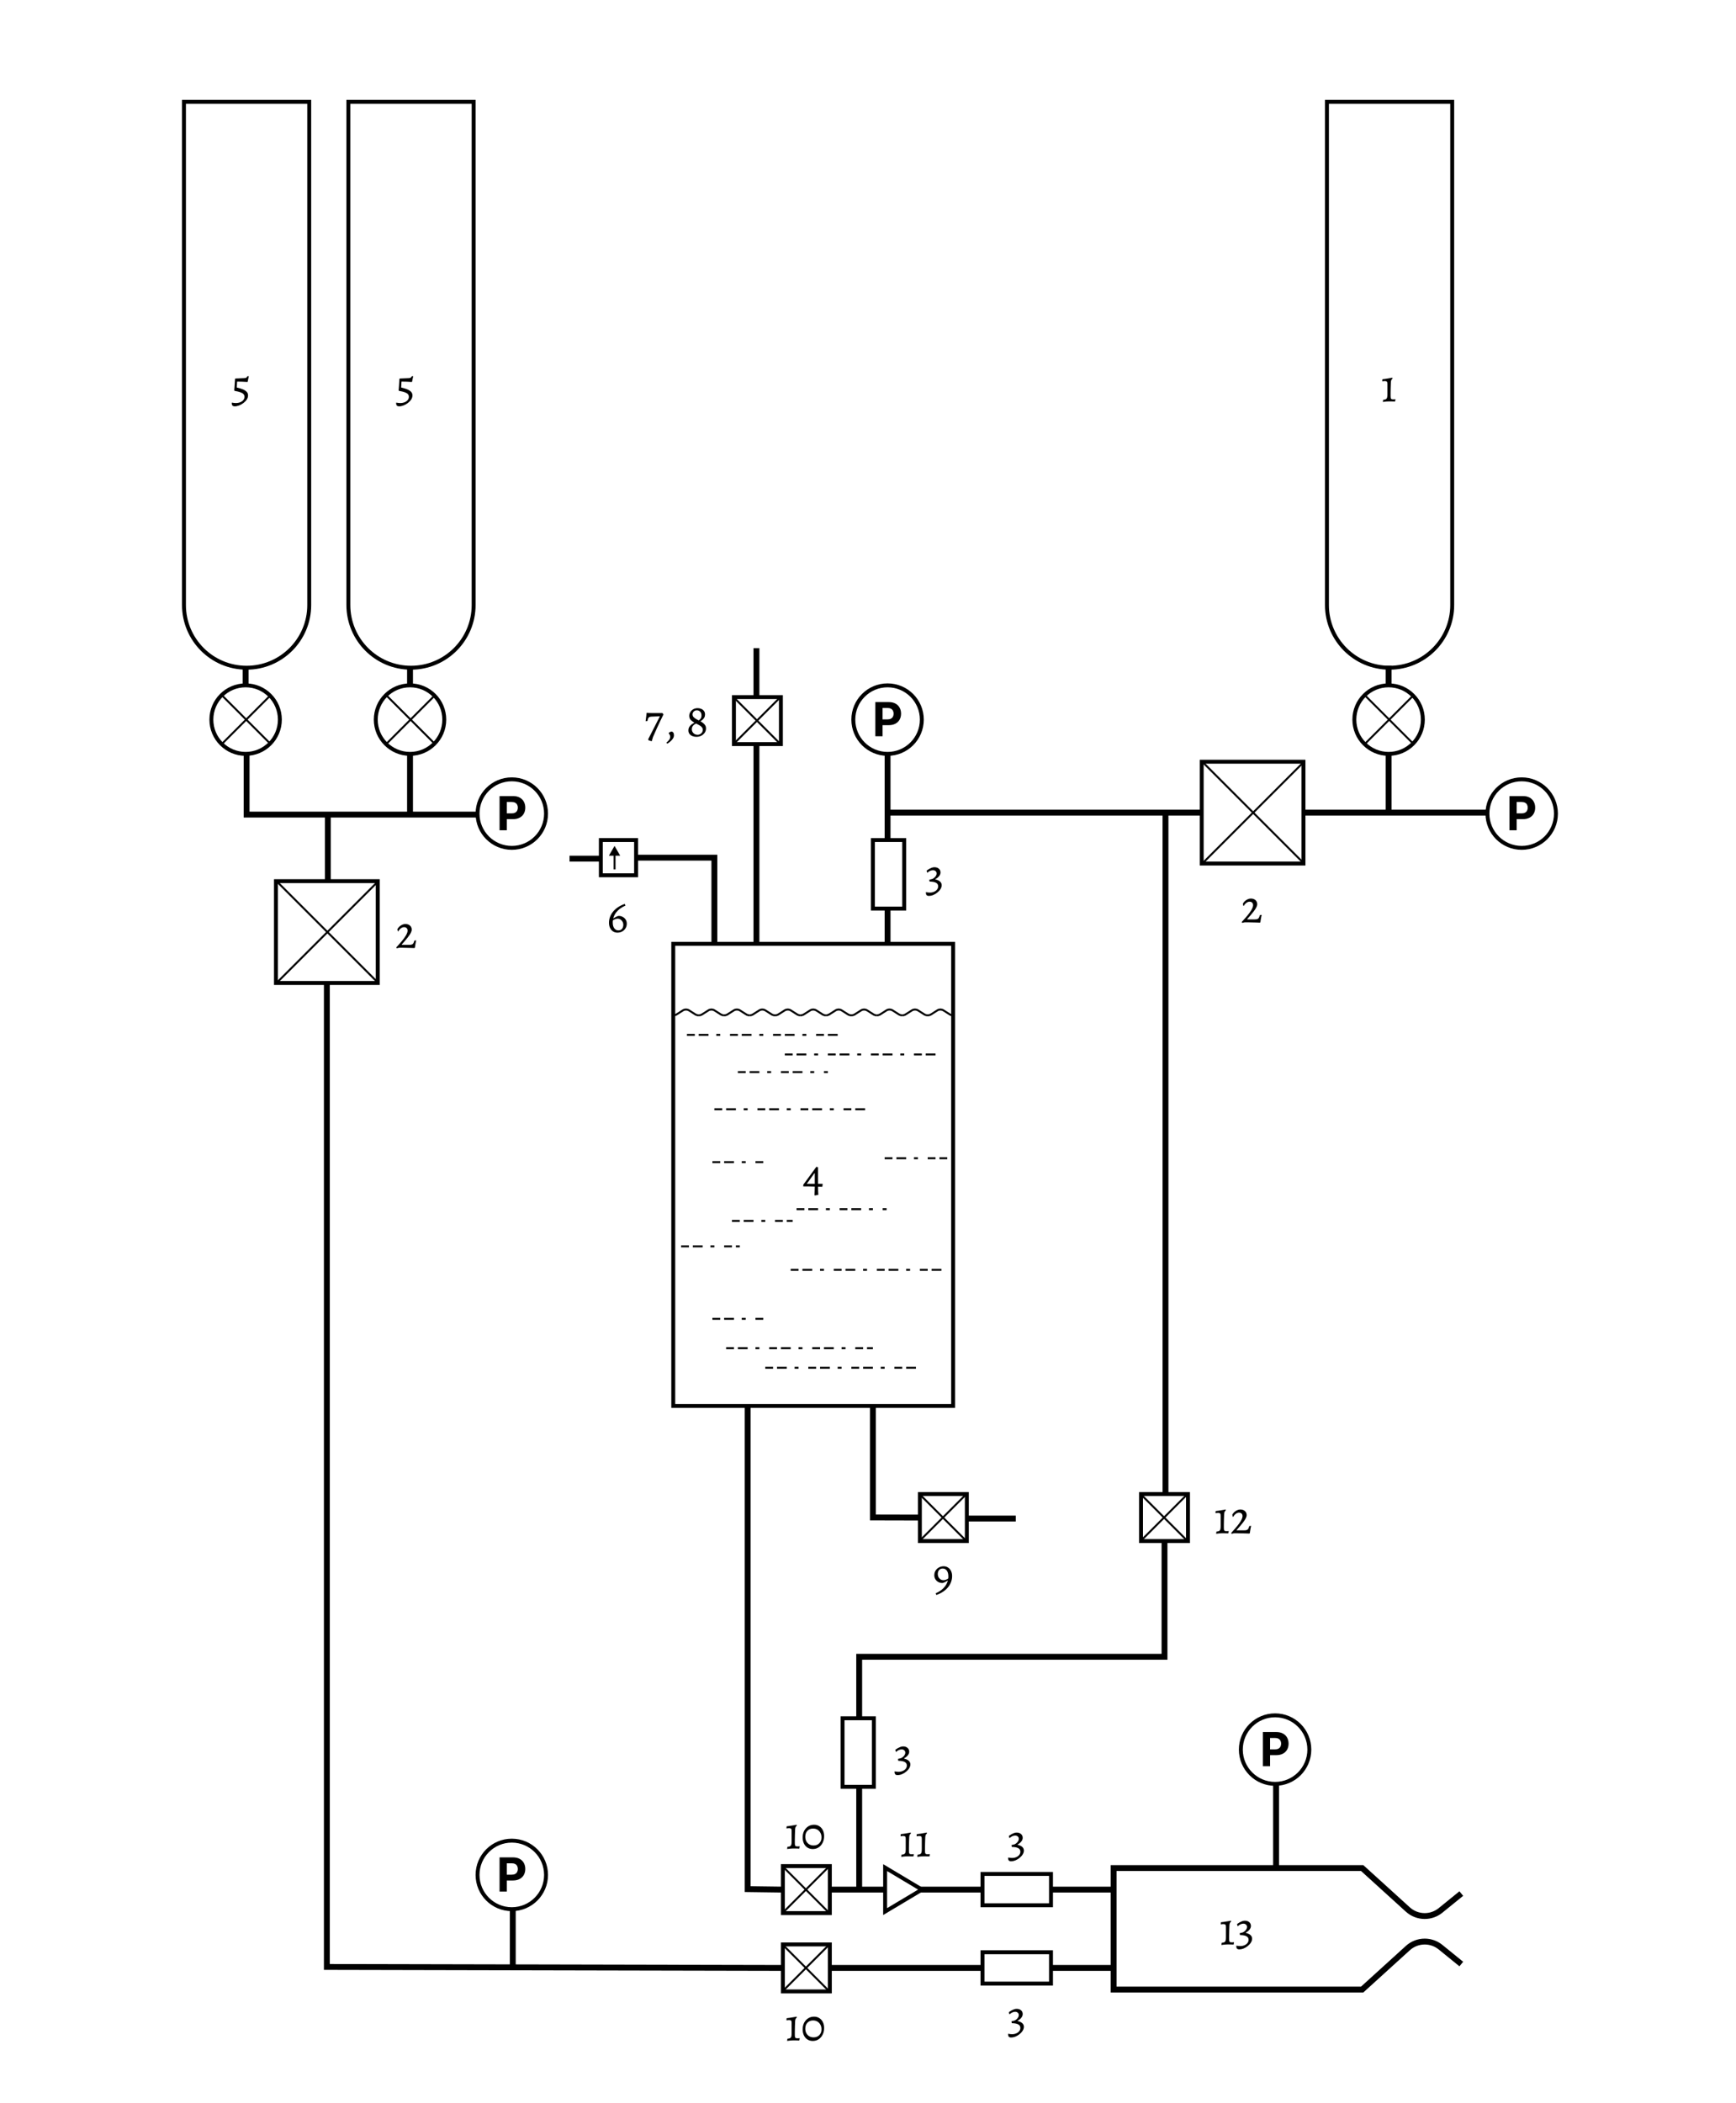 <svg width="887" height="1074" viewBox="0 0 887 1074" fill="none" xmlns="http://www.w3.org/2000/svg">
<path d="M94 52H158V309C158 326.673 143.673 341 126 341C108.327 341 94 326.673 94 309V52Z" stroke="black" stroke-width="2"/>
<path d="M178 52H242V309C242 326.673 227.673 341 210 341C192.327 341 178 326.673 178 309V52Z" stroke="black" stroke-width="2"/>
<path d="M678 52H742V309C742 326.673 727.673 341 710 341C692.327 341 678 326.673 678 309V52Z" stroke="black" stroke-width="2"/>
<circle cx="125.5" cy="367.5" r="17.5" stroke="black" stroke-width="2"/>
<line x1="113.646" y1="379.646" x2="137.646" y2="355.646" stroke="black"/>
<line x1="137.644" y1="379.354" x2="113.644" y2="355.354" stroke="black"/>
<circle cx="209.5" cy="367.5" r="17.5" stroke="black" stroke-width="2"/>
<line x1="197.646" y1="379.646" x2="221.646" y2="355.646" stroke="black"/>
<line x1="221.644" y1="379.354" x2="197.644" y2="355.354" stroke="black"/>
<circle cx="709.5" cy="367.5" r="17.5" stroke="black" stroke-width="2"/>
<line x1="697.646" y1="379.646" x2="721.646" y2="355.646" stroke="black"/>
<line x1="721.644" y1="379.354" x2="697.644" y2="355.354" stroke="black"/>
<circle cx="453.5" cy="367.5" r="17.5" stroke="black" stroke-width="2"/>
<path d="M447.248 376V358.545H454.134C455.458 358.545 456.586 358.798 457.517 359.304C458.449 359.804 459.159 360.5 459.648 361.392C460.142 362.278 460.39 363.301 460.39 364.46C460.39 365.619 460.14 366.642 459.64 367.528C459.14 368.415 458.415 369.105 457.466 369.599C456.523 370.094 455.381 370.341 454.04 370.341H449.651V367.384H453.444C454.154 367.384 454.739 367.261 455.199 367.017C455.665 366.767 456.012 366.423 456.239 365.986C456.472 365.543 456.588 365.034 456.588 364.46C456.588 363.881 456.472 363.375 456.239 362.943C456.012 362.506 455.665 362.168 455.199 361.929C454.733 361.685 454.142 361.562 453.426 361.562H450.938V376H447.248Z" fill="black"/>
<circle cx="777.5" cy="415.5" r="17.5" stroke="black" stroke-width="2"/>
<path d="M771.248 424V406.545H778.134C779.458 406.545 780.586 406.798 781.517 407.304C782.449 407.804 783.159 408.5 783.648 409.392C784.142 410.278 784.39 411.301 784.39 412.46C784.39 413.619 784.14 414.642 783.64 415.528C783.14 416.415 782.415 417.105 781.466 417.599C780.523 418.094 779.381 418.341 778.04 418.341H773.651V415.384H777.444C778.154 415.384 778.739 415.261 779.199 415.017C779.665 414.767 780.012 414.423 780.239 413.986C780.472 413.543 780.588 413.034 780.588 412.46C780.588 411.881 780.472 411.375 780.239 410.943C780.012 410.506 779.665 410.168 779.199 409.929C778.733 409.685 778.142 409.562 777.426 409.562H774.938V424H771.248Z" fill="black"/>
<circle cx="261.5" cy="415.5" r="17.5" stroke="black" stroke-width="2"/>
<path d="M255.248 424V406.545H262.134C263.458 406.545 264.586 406.798 265.517 407.304C266.449 407.804 267.159 408.5 267.648 409.392C268.142 410.278 268.39 411.301 268.39 412.46C268.39 413.619 268.14 414.642 267.64 415.528C267.14 416.415 266.415 417.105 265.466 417.599C264.523 418.094 263.381 418.341 262.04 418.341H257.651V415.384H261.444C262.154 415.384 262.739 415.261 263.199 415.017C263.665 414.767 264.012 414.423 264.239 413.986C264.472 413.543 264.588 413.034 264.588 412.46C264.588 411.881 264.472 411.375 264.239 410.943C264.012 410.506 263.665 410.168 263.199 409.929C262.733 409.685 262.142 409.562 261.426 409.562H258.938V424H255.248Z" fill="black"/>
<circle cx="651.5" cy="893.5" r="17.5" stroke="black" stroke-width="2"/>
<path d="M645.248 902V884.545H652.134C653.458 884.545 654.586 884.798 655.517 885.304C656.449 885.804 657.159 886.5 657.648 887.392C658.142 888.278 658.39 889.301 658.39 890.46C658.39 891.619 658.14 892.642 657.64 893.528C657.14 894.415 656.415 895.105 655.466 895.599C654.523 896.094 653.381 896.341 652.04 896.341H647.651V893.384H651.444C652.154 893.384 652.739 893.261 653.199 893.017C653.665 892.767 654.012 892.423 654.239 891.986C654.472 891.543 654.588 891.034 654.588 890.46C654.588 889.881 654.472 889.375 654.239 888.943C654.012 888.506 653.665 888.168 653.199 887.929C652.733 887.685 652.142 887.562 651.426 887.562H648.938V902H645.248Z" fill="black"/>
<circle cx="261.5" cy="957.5" r="17.5" stroke="black" stroke-width="2"/>
<path d="M255.248 966V948.545H262.134C263.458 948.545 264.586 948.798 265.517 949.304C266.449 949.804 267.159 950.5 267.648 951.392C268.142 952.278 268.39 953.301 268.39 954.46C268.39 955.619 268.14 956.642 267.64 957.528C267.14 958.415 266.415 959.105 265.466 959.599C264.523 960.094 263.381 960.341 262.04 960.341H257.651V957.384H261.444C262.154 957.384 262.739 957.261 263.199 957.017C263.665 956.767 264.012 956.423 264.239 955.986C264.472 955.543 264.588 955.034 264.588 954.46C264.588 953.881 264.472 953.375 264.239 952.943C264.012 952.506 263.665 952.168 263.199 951.929C262.733 951.685 262.142 951.562 261.426 951.562H258.938V966H255.248Z" fill="black"/>
<rect x="141" y="450" width="52" height="52" stroke="black" stroke-width="2"/>
<line x1="141.646" y1="501.646" x2="192.646" y2="450.646" stroke="black"/>
<line x1="192.646" y1="501.354" x2="141.646" y2="450.354" stroke="black"/>
<rect x="614" y="389" width="52" height="52" stroke="black" stroke-width="2"/>
<line x1="614.646" y1="440.646" x2="665.646" y2="389.646" stroke="black"/>
<line x1="665.646" y1="440.354" x2="614.646" y2="389.354" stroke="black"/>
<rect x="400" y="953" width="24" height="24" stroke="black" stroke-width="2"/>
<line x1="399.61" y1="977.165" x2="424.165" y2="952.609" stroke="black"/>
<line x1="424.165" y1="977.391" x2="399.609" y2="952.835" stroke="black"/>
<rect x="400" y="993" width="24" height="24" stroke="black" stroke-width="2"/>
<line x1="399.61" y1="1017.16" x2="424.165" y2="992.609" stroke="black"/>
<line x1="424.165" y1="1017.39" x2="399.609" y2="992.835" stroke="black"/>
<rect x="583" y="763" width="24" height="24" stroke="black" stroke-width="2"/>
<line x1="582.609" y1="787.165" x2="607.165" y2="762.609" stroke="black"/>
<line x1="607.165" y1="787.391" x2="582.609" y2="762.835" stroke="black"/>
<rect x="470" y="763" width="24" height="24" stroke="black" stroke-width="2"/>
<line x1="469.61" y1="787.165" x2="494.165" y2="762.609" stroke="black"/>
<line x1="494.165" y1="787.391" x2="469.609" y2="762.835" stroke="black"/>
<rect x="375" y="356" width="24" height="24" stroke="black" stroke-width="2"/>
<line x1="374.61" y1="380.165" x2="399.165" y2="355.609" stroke="black"/>
<line x1="399.165" y1="380.391" x2="374.609" y2="355.835" stroke="black"/>
<path d="M452.25 953.772L471.05 965L452.25 976.228L452.25 953.772Z" stroke="black" stroke-width="2"/>
<rect x="502" y="957" width="35" height="16" stroke="black" stroke-width="2"/>
<rect x="430.5" y="912.5" width="35" height="16" transform="rotate(-90 430.5 912.5)" stroke="black" stroke-width="2"/>
<rect x="446" y="464" width="35" height="16" transform="rotate(-90 446 464)" stroke="black" stroke-width="2"/>
<rect x="502" y="997" width="35" height="16" stroke="black" stroke-width="2"/>
<rect x="307" y="429" width="18" height="18" stroke="black" stroke-width="2"/>
<path fill-rule="evenodd" clip-rule="evenodd" d="M736.978 976.798L747.588 968.185L745.698 965.856L735.087 974.468C733.07 976.106 730.55 977 727.951 977C725.138 977 722.426 975.953 720.342 974.062L697.009 952.889L696.58 952.5L696.001 952.5L569 952.5L567.5 952.5L567.5 954L567.5 984.035L567.5 984.5V985.535L567.5 986L567.5 1016.04L567.5 1017.54H569L696.001 1017.54H696.58L697.009 1017.15L720.342 995.973C722.426 994.082 725.138 993.035 727.951 993.035C730.55 993.035 733.07 993.929 735.087 995.567L745.698 1004.18L747.588 1001.85L736.978 993.238C734.426 991.166 731.239 990.035 727.951 990.035C724.393 990.035 720.962 991.36 718.326 993.751L695.421 1014.54L570.5 1014.54L570.5 986L570.5 985.535V984.5L570.5 984.035L570.5 955.5L695.421 955.5L718.326 976.284C720.962 978.675 724.393 980 727.951 980C731.239 980 734.426 978.869 736.978 976.798Z" fill="black"/>
<rect x="344" y="482" width="143" height="236" stroke="black" stroke-width="2"/>
<line x1="386.5" y1="380" x2="386.5" y2="482" stroke="black" stroke-width="3"/>
<line x1="595.5" y1="415" x2="595.5" y2="763" stroke="black" stroke-width="3"/>
<path d="M325 438H365V482" stroke="black" stroke-width="3"/>
<path d="M244 416H126V385" stroke="black" stroke-width="3"/>
<path d="M400 1005L167 1004.5L167 502" stroke="black" stroke-width="3"/>
<path d="M400 965L382 964.755L382 718" stroke="black" stroke-width="3"/>
<path d="M470 775L446 774.943L446 718" stroke="black" stroke-width="3"/>
<line x1="386.5" y1="331" x2="386.5" y2="356" stroke="black" stroke-width="3"/>
<line x1="519" y1="775.5" x2="494" y2="775.5" stroke="black" stroke-width="3"/>
<line x1="307" y1="438.5" x2="291" y2="438.5" stroke="black" stroke-width="3"/>
<line x1="209.5" y1="385" x2="209.5" y2="415" stroke="black" stroke-width="3"/>
<line x1="209.5" y1="341" x2="209.5" y2="350" stroke="black" stroke-width="3"/>
<line x1="709.5" y1="340" x2="709.5" y2="350" stroke="black" stroke-width="3"/>
<line x1="709.5" y1="385" x2="709.5" y2="415" stroke="black" stroke-width="3"/>
<line x1="125.5" y1="341" x2="125.5" y2="350" stroke="black" stroke-width="3"/>
<line x1="167.5" y1="416" x2="167.5" y2="450" stroke="black" stroke-width="3"/>
<line x1="453.5" y1="385" x2="453.5" y2="429" stroke="black" stroke-width="3"/>
<path d="M502 1005H424" stroke="black" stroke-width="3"/>
<path d="M614 415H454" stroke="black" stroke-width="3"/>
<path d="M760 415H666" stroke="black" stroke-width="3"/>
<path d="M569 1005H537" stroke="black" stroke-width="3"/>
<path d="M569 965H537" stroke="black" stroke-width="3"/>
<path d="M502 965H470" stroke="black" stroke-width="3"/>
<path d="M439 965L439 913" stroke="black" stroke-width="3"/>
<path d="M262 1005L262 975" stroke="black" stroke-width="3"/>
<path d="M652 954L652 911" stroke="black" stroke-width="3"/>
<path d="M439 878L439 846.096L595 846.096L595 787" stroke="black" stroke-width="3"/>
<path d="M452 965H424" stroke="black" stroke-width="3"/>
<line x1="453.5" y1="464" x2="453.5" y2="482" stroke="black" stroke-width="3"/>
<path d="M344 518.5H344.126C344.697 518.5 345.256 518.337 345.737 518.031L348.889 516.025C349.872 515.4 351.128 515.4 352.111 516.025L355.263 518.031C355.744 518.337 356.303 518.5 356.874 518.5H357" stroke="black"/>
<path d="M357 518.5H357.126C357.697 518.5 358.256 518.337 358.737 518.031L361.889 516.025C362.872 515.4 364.128 515.4 365.111 516.025L368.263 518.031C368.744 518.337 369.303 518.5 369.874 518.5H370" stroke="black"/>
<path d="M370 518.5H370.126C370.697 518.5 371.256 518.337 371.737 518.031L374.889 516.025C375.872 515.4 377.128 515.4 378.111 516.025L381.263 518.031C381.744 518.337 382.303 518.5 382.874 518.5H383" stroke="black"/>
<path d="M383 518.5H383.126C383.697 518.5 384.256 518.337 384.737 518.031L387.889 516.025C388.872 515.4 390.128 515.4 391.111 516.025L394.263 518.031C394.744 518.337 395.303 518.5 395.874 518.5H396" stroke="black"/>
<path d="M396 518.5H396.126C396.697 518.5 397.256 518.337 397.737 518.031L400.889 516.025C401.872 515.4 403.128 515.4 404.111 516.025L407.263 518.031C407.744 518.337 408.303 518.5 408.874 518.5H409" stroke="black"/>
<path d="M409 518.5H409.126C409.697 518.5 410.256 518.337 410.737 518.031L413.889 516.025C414.872 515.4 416.128 515.4 417.111 516.025L420.263 518.031C420.744 518.337 421.303 518.5 421.874 518.5H422" stroke="black"/>
<path d="M422 518.5H422.126C422.697 518.5 423.256 518.337 423.737 518.031L426.889 516.025C427.872 515.4 429.128 515.4 430.111 516.025L433.263 518.031C433.744 518.337 434.303 518.5 434.874 518.5H435" stroke="black"/>
<path d="M435 518.5H435.126C435.697 518.5 436.256 518.337 436.737 518.031L439.889 516.025C440.872 515.4 442.128 515.4 443.111 516.025L446.263 518.031C446.744 518.337 447.303 518.5 447.874 518.5H448" stroke="black"/>
<path d="M448 518.5H448.126C448.697 518.5 449.256 518.337 449.737 518.031L452.889 516.025C453.872 515.4 455.128 515.4 456.111 516.025L459.263 518.031C459.744 518.337 460.303 518.5 460.874 518.5H461" stroke="black"/>
<path d="M461 518.5H461.126C461.697 518.5 462.256 518.337 462.737 518.031L465.889 516.025C466.872 515.4 468.128 515.4 469.111 516.025L472.263 518.031C472.744 518.337 473.303 518.5 473.874 518.5H474" stroke="black"/>
<path d="M474 518.5H474.126C474.697 518.5 475.256 518.337 475.737 518.031L478.889 516.025C479.872 515.4 481.128 515.4 482.111 516.025L485.263 518.031C485.744 518.337 486.303 518.5 486.874 518.5H487" stroke="black"/>
<line x1="351" y1="528.5" x2="431" y2="528.5" stroke="black" stroke-dasharray="4 2 5 4 2 5"/>
<line x1="401" y1="538.5" x2="481" y2="538.5" stroke="black" stroke-dasharray="4 2 5 4 2 5"/>
<line x1="391" y1="698.5" x2="471" y2="698.5" stroke="black" stroke-dasharray="4 2 5 4 2 5"/>
<line x1="377" y1="547.5" x2="423" y2="547.5" stroke="black" stroke-dasharray="4 2 5 4 2 5"/>
<line x1="404" y1="648.5" x2="481" y2="648.5" stroke="black" stroke-dasharray="4 2 5 4 2 5"/>
<line x1="364" y1="673.5" x2="391" y2="673.5" stroke="black" stroke-dasharray="4 2 5 4 2 5"/>
<line x1="364" y1="593.5" x2="391" y2="593.5" stroke="black" stroke-dasharray="4 2 5 4 2 5"/>
<line x1="371" y1="688.5" x2="446" y2="688.5" stroke="black" stroke-dasharray="4 2 5 4 2 5"/>
<line x1="407" y1="617.5" x2="453" y2="617.5" stroke="black" stroke-dasharray="4 2 5 4 2 5"/>
<line x1="348" y1="636.5" x2="378" y2="636.5" stroke="black" stroke-dasharray="4 2 5 4 2 5"/>
<line x1="365" y1="566.5" x2="445" y2="566.5" stroke="black" stroke-dasharray="4 2 5 4 2 5"/>
<line x1="452" y1="591.5" x2="484" y2="591.5" stroke="black" stroke-dasharray="4 2 5 4 2 5"/>
<line x1="374" y1="623.5" x2="405" y2="623.5" stroke="black" stroke-dasharray="4 2 5 4 2 5"/>
<path d="M119.896 207.52C119.448 207.52 119.088 207.4 118.816 207.16C118.56 206.936 118.416 206.472 118.384 205.768L118.504 205.624C118.84 205.688 119.168 205.736 119.488 205.768C119.824 205.816 120.144 205.84 120.448 205.84C121.296 205.84 122.056 205.704 122.728 205.432C123.4 205.16 123.928 204.784 124.312 204.304C124.712 203.824 124.912 203.272 124.912 202.648C124.912 202.12 124.752 201.672 124.432 201.304C124.128 200.936 123.608 200.616 122.872 200.344C122.152 200.072 121.16 199.832 119.896 199.624L119.68 199.36C119.744 198.656 119.8 197.96 119.848 197.272C119.896 196.568 119.936 195.936 119.968 195.376C120.016 194.8 120.048 194.344 120.064 194.008C120.08 193.672 120.088 193.504 120.088 193.504L120.28 193.312L124.816 193.12C125.28 193.088 125.616 193.016 125.824 192.904C126.032 192.776 126.2 192.536 126.328 192.184L127.12 192.088L126.544 194.92L126.4 195.064C126.4 195.064 126.152 195.048 125.656 195.016C125.176 194.984 124.536 194.952 123.736 194.92C122.936 194.888 122.072 194.872 121.144 194.872L120.976 197.896C122.048 198.136 123.016 198.424 123.88 198.76C124.76 199.096 125.456 199.52 125.968 200.032C126.48 200.528 126.736 201.16 126.736 201.928C126.736 202.664 126.52 203.368 126.088 204.04C125.656 204.696 125.088 205.288 124.384 205.816C123.696 206.344 122.952 206.76 122.152 207.064C121.368 207.368 120.616 207.52 119.896 207.52Z" fill="black"/>
<path d="M202.453 483.856L204.349 481.744C205.245 480.72 205.981 479.808 206.557 479.008C207.133 478.208 207.557 477.504 207.829 476.896C208.117 476.288 208.261 475.76 208.261 475.312C208.261 474.736 208.101 474.288 207.781 473.968C207.461 473.648 207.021 473.488 206.461 473.488C205.917 473.488 205.381 473.68 204.853 474.064C204.325 474.448 203.877 474.968 203.509 475.624H203.293L203.029 474.544C203.301 474.032 203.653 473.576 204.085 473.176C204.533 472.776 205.013 472.464 205.525 472.24C206.053 472 206.573 471.88 207.085 471.88C208.077 471.88 208.869 472.144 209.461 472.672C210.069 473.2 210.373 473.896 210.373 474.76C210.373 475.24 210.213 475.792 209.893 476.416C209.589 477.024 209.069 477.8 208.333 478.744C207.597 479.688 206.573 480.896 205.261 482.368L205.357 482.536H209.029C209.621 482.536 210.077 482.48 210.397 482.368C210.733 482.256 210.997 482.048 211.189 481.744C211.381 481.424 211.557 480.96 211.717 480.352L212.677 480.232C212.677 480.232 212.645 480.344 212.581 480.568C212.533 480.792 212.469 481.088 212.389 481.456C212.325 481.824 212.253 482.232 212.173 482.68C212.093 483.128 212.029 483.568 211.981 484L211.693 484.168C211.693 484.168 211.493 484.16 211.093 484.144C210.709 484.144 210.205 484.128 209.581 484.096C208.957 484.08 208.293 484.064 207.589 484.048C206.885 484.032 206.213 484.016 205.573 484C204.933 484 204.405 484 203.989 484L202.693 484.288L202.453 483.856Z" fill="black"/>
<path d="M332.853 378.52L331.413 378.088L331.173 377.56L337.173 365.8L333.021 365.968C332.477 365.984 332.061 366.064 331.773 366.208C331.501 366.336 331.301 366.56 331.173 366.88C331.045 367.184 330.925 367.624 330.813 368.2L329.877 368.344C329.877 368.344 329.893 368.216 329.925 367.96C329.957 367.704 329.997 367.368 330.045 366.952C330.109 366.536 330.165 366.088 330.213 365.608C330.261 365.112 330.301 364.64 330.333 364.192L330.477 364.072C330.477 364.072 330.613 364.08 330.885 364.096C331.173 364.112 331.541 364.128 331.989 364.144C332.437 364.16 332.909 364.168 333.405 364.168H338.469L338.997 364.84C338.309 366.232 337.685 367.52 337.125 368.704C336.565 369.888 336.061 370.968 335.613 371.944C335.181 372.904 334.797 373.768 334.461 374.536C334.141 375.288 333.861 375.928 333.621 376.456L333.021 378.52H332.853ZM340.987 379.768L340.555 379.408V379.168C341.099 378.8 341.547 378.352 341.899 377.824C342.267 377.296 342.451 376.776 342.451 376.264C342.451 375.928 342.371 375.616 342.211 375.328C342.067 375.024 341.891 374.776 341.683 374.584L341.731 374.248C341.891 374.12 342.099 373.984 342.355 373.84C342.611 373.696 342.867 373.624 343.123 373.624C343.459 373.624 343.747 373.784 343.987 374.104C344.227 374.424 344.347 374.888 344.347 375.496C344.347 376.104 344.163 376.68 343.795 377.224C343.443 377.768 343.003 378.256 342.475 378.688C341.963 379.12 341.467 379.48 340.987 379.768ZM355.835 376.288C355.115 376.288 354.443 376.168 353.819 375.928C353.195 375.672 352.691 375.304 352.307 374.824C351.923 374.328 351.731 373.728 351.731 373.024C351.731 372.272 351.915 371.632 352.283 371.104C352.651 370.576 353.075 370.144 353.555 369.808C354.051 369.472 354.475 369.224 354.827 369.064C354.123 368.68 353.499 368.224 352.955 367.696C352.427 367.152 352.163 366.44 352.163 365.56C352.163 364.888 352.347 364.256 352.715 363.664C353.083 363.056 353.587 362.568 354.227 362.2C354.883 361.832 355.635 361.648 356.483 361.648C357.107 361.648 357.699 361.768 358.259 362.008C358.835 362.232 359.307 362.584 359.675 363.064C360.043 363.544 360.227 364.144 360.227 364.864C360.227 365.472 360.099 366.008 359.843 366.472C359.587 366.92 359.275 367.304 358.907 367.624C358.539 367.928 358.187 368.168 357.851 368.344C358.363 368.616 358.835 368.92 359.267 369.256C359.699 369.592 360.051 369.984 360.323 370.432C360.595 370.864 360.731 371.392 360.731 372.016C360.731 372.8 360.515 373.52 360.083 374.176C359.651 374.816 359.067 375.328 358.331 375.712C357.595 376.096 356.763 376.288 355.835 376.288ZM356.411 375.256C357.115 375.256 357.731 375.016 358.259 374.536C358.803 374.056 359.075 373.448 359.075 372.712C359.075 372.168 358.907 371.712 358.571 371.344C358.251 370.96 357.827 370.632 357.299 370.36C356.787 370.072 356.243 369.784 355.667 369.496C355.411 369.608 355.107 369.784 354.755 370.024C354.419 370.248 354.123 370.56 353.867 370.96C353.611 371.344 353.483 371.84 353.483 372.448C353.483 372.928 353.603 373.384 353.843 373.816C354.099 374.248 354.451 374.6 354.899 374.872C355.347 375.128 355.851 375.256 356.411 375.256ZM356.987 367.912C357.307 367.72 357.627 367.424 357.947 367.024C358.267 366.624 358.427 366.072 358.427 365.368C358.427 364.52 358.195 363.872 357.731 363.424C357.283 362.976 356.731 362.752 356.075 362.752C355.387 362.752 354.843 362.968 354.443 363.4C354.043 363.816 353.843 364.296 353.843 364.84C353.843 365.336 353.995 365.76 354.299 366.112C354.603 366.464 354.995 366.784 355.475 367.072C355.955 367.344 356.459 367.624 356.987 367.912Z" fill="black"/>
<path d="M315.477 476.288C314.629 476.288 313.877 476.08 313.221 475.664C312.581 475.232 312.077 474.64 311.709 473.888C311.341 473.12 311.157 472.248 311.157 471.272C311.157 470.216 311.333 469.208 311.685 468.248C312.053 467.272 312.581 466.368 313.269 465.536C313.957 464.704 314.789 463.96 315.765 463.304C316.757 462.648 317.877 462.096 319.125 461.648L319.293 461.768L319.557 462.488C317.493 463.368 315.893 464.56 314.757 466.064C313.637 467.552 313.077 469.24 313.077 471.128C313.077 472.36 313.333 473.336 313.845 474.056C314.373 474.776 315.077 475.136 315.957 475.136C316.741 475.136 317.357 474.88 317.805 474.368C318.253 473.84 318.477 473.136 318.477 472.256C318.477 471.68 318.341 471.16 318.069 470.696C317.813 470.232 317.469 469.864 317.037 469.592C316.605 469.304 316.117 469.16 315.573 469.16C315.157 469.16 314.693 469.264 314.181 469.472C313.685 469.664 313.269 469.912 312.933 470.216L313.101 468.824L313.437 468.992C314.045 468.608 314.589 468.304 315.069 468.08C315.549 467.856 315.893 467.744 316.101 467.744C316.885 467.744 317.589 467.92 318.213 468.272C318.837 468.608 319.333 469.072 319.701 469.664C320.069 470.256 320.253 470.928 320.253 471.68C320.253 472.56 320.045 473.344 319.629 474.032C319.213 474.72 318.645 475.272 317.925 475.688C317.205 476.088 316.389 476.288 315.477 476.288Z" fill="black"/>
<path d="M402.176 944.288L402.32 943.184C402.912 943.136 403.36 943.032 403.664 942.872C403.984 942.712 404.2 942.448 404.312 942.08C404.424 941.696 404.48 941.152 404.48 940.448V934.976C404.48 934.368 404.368 933.992 404.144 933.848C403.92 933.688 403.6 933.608 403.184 933.608C402.928 933.608 402.648 933.632 402.344 933.68C402.056 933.728 401.912 933.752 401.912 933.752L401.84 933.68L401.936 932.672C401.936 932.672 402.072 932.656 402.344 932.624C402.616 932.592 402.952 932.552 403.352 932.504C403.768 932.44 404.176 932.376 404.576 932.312C405.376 932.184 405.936 932.088 406.256 932.024C406.592 931.96 406.792 931.92 406.856 931.904C406.936 931.888 406.984 931.88 407 931.88L407.144 932.288C406.84 932.544 406.624 932.808 406.496 933.08C406.368 933.336 406.288 933.744 406.256 934.304C406.224 935.152 406.192 936.04 406.16 936.968C406.144 937.896 406.128 938.752 406.112 939.536C406.112 940.304 406.112 940.896 406.112 941.312C406.112 941.952 406.192 942.384 406.352 942.608C406.512 942.832 406.824 942.944 407.288 942.944C407.576 942.944 407.856 942.936 408.128 942.92C408.416 942.888 408.56 942.872 408.56 942.872L408.608 942.968L408.392 944.072C408.392 944.072 408.28 944.064 408.056 944.048C407.848 944.048 407.576 944.04 407.24 944.024C406.904 944.024 406.552 944.016 406.184 944C405.816 944 405.488 944 405.2 944C404.896 944 404.568 944.016 404.216 944.048C403.864 944.08 403.536 944.112 403.232 944.144C402.928 944.176 402.672 944.208 402.464 944.24C402.272 944.272 402.176 944.288 402.176 944.288ZM415.275 944.288C414.251 944.288 413.347 944.04 412.563 943.544C411.795 943.048 411.195 942.36 410.763 941.48C410.331 940.584 410.115 939.544 410.115 938.36C410.115 937.112 410.363 936 410.859 935.024C411.371 934.048 412.067 933.28 412.947 932.72C413.827 932.16 414.827 931.88 415.947 931.88C416.955 931.88 417.843 932.128 418.611 932.624C419.395 933.104 420.003 933.784 420.435 934.664C420.867 935.528 421.083 936.536 421.083 937.688C421.083 938.952 420.827 940.088 420.315 941.096C419.819 942.088 419.131 942.872 418.251 943.448C417.387 944.008 416.395 944.288 415.275 944.288ZM415.707 942.464C416.907 942.464 417.875 942.088 418.611 941.336C419.363 940.568 419.739 939.576 419.739 938.36C419.739 937.464 419.555 936.68 419.187 936.008C418.819 935.32 418.315 934.784 417.675 934.4C417.035 934.016 416.291 933.824 415.443 933.824C414.243 933.824 413.275 934.208 412.539 934.976C411.819 935.728 411.459 936.736 411.459 938C411.459 938.88 411.635 939.656 411.987 940.328C412.355 941 412.859 941.528 413.499 941.912C414.139 942.28 414.875 942.464 415.707 942.464Z" fill="black"/>
<path d="M402.176 1042.29L402.32 1041.18C402.912 1041.14 403.36 1041.03 403.664 1040.87C403.984 1040.71 404.2 1040.45 404.312 1040.08C404.424 1039.7 404.48 1039.15 404.48 1038.45V1032.98C404.48 1032.37 404.368 1031.99 404.144 1031.85C403.92 1031.69 403.6 1031.61 403.184 1031.61C402.928 1031.61 402.648 1031.63 402.344 1031.68C402.056 1031.73 401.912 1031.75 401.912 1031.75L401.84 1031.68L401.936 1030.67C401.936 1030.67 402.072 1030.66 402.344 1030.62C402.616 1030.59 402.952 1030.55 403.352 1030.5C403.768 1030.44 404.176 1030.38 404.576 1030.31C405.376 1030.18 405.936 1030.09 406.256 1030.02C406.592 1029.96 406.792 1029.92 406.856 1029.9C406.936 1029.89 406.984 1029.88 407 1029.88L407.144 1030.29C406.84 1030.54 406.624 1030.81 406.496 1031.08C406.368 1031.34 406.288 1031.74 406.256 1032.3C406.224 1033.15 406.192 1034.04 406.16 1034.97C406.144 1035.9 406.128 1036.75 406.112 1037.54C406.112 1038.3 406.112 1038.9 406.112 1039.31C406.112 1039.95 406.192 1040.38 406.352 1040.61C406.512 1040.83 406.824 1040.94 407.288 1040.94C407.576 1040.94 407.856 1040.94 408.128 1040.92C408.416 1040.89 408.56 1040.87 408.56 1040.87L408.608 1040.97L408.392 1042.07C408.392 1042.07 408.28 1042.06 408.056 1042.05C407.848 1042.05 407.576 1042.04 407.24 1042.02C406.904 1042.02 406.552 1042.02 406.184 1042C405.816 1042 405.488 1042 405.2 1042C404.896 1042 404.568 1042.02 404.216 1042.05C403.864 1042.08 403.536 1042.11 403.232 1042.14C402.928 1042.18 402.672 1042.21 402.464 1042.24C402.272 1042.27 402.176 1042.29 402.176 1042.29ZM415.275 1042.29C414.251 1042.29 413.347 1042.04 412.563 1041.54C411.795 1041.05 411.195 1040.36 410.763 1039.48C410.331 1038.58 410.115 1037.54 410.115 1036.36C410.115 1035.11 410.363 1034 410.859 1033.02C411.371 1032.05 412.067 1031.28 412.947 1030.72C413.827 1030.16 414.827 1029.88 415.947 1029.88C416.955 1029.88 417.843 1030.13 418.611 1030.62C419.395 1031.1 420.003 1031.78 420.435 1032.66C420.867 1033.53 421.083 1034.54 421.083 1035.69C421.083 1036.95 420.827 1038.09 420.315 1039.1C419.819 1040.09 419.131 1040.87 418.251 1041.45C417.387 1042.01 416.395 1042.29 415.275 1042.29ZM415.707 1040.46C416.907 1040.46 417.875 1040.09 418.611 1039.34C419.363 1038.57 419.739 1037.58 419.739 1036.36C419.739 1035.46 419.555 1034.68 419.187 1034.01C418.819 1033.32 418.315 1032.78 417.675 1032.4C417.035 1032.02 416.291 1031.82 415.443 1031.82C414.243 1031.82 413.275 1032.21 412.539 1032.98C411.819 1033.73 411.459 1034.74 411.459 1036C411.459 1036.88 411.635 1037.66 411.987 1038.33C412.355 1039 412.859 1039.53 413.499 1039.91C414.139 1040.28 414.875 1040.46 415.707 1040.46Z" fill="black"/>
<path d="M624.082 993.288L624.226 992.184C624.818 992.136 625.266 992.032 625.57 991.872C625.89 991.712 626.106 991.448 626.218 991.08C626.33 990.696 626.386 990.152 626.386 989.448V983.976C626.386 983.368 626.274 982.992 626.05 982.848C625.826 982.688 625.506 982.608 625.09 982.608C624.834 982.608 624.554 982.632 624.25 982.68C623.962 982.728 623.818 982.752 623.818 982.752L623.746 982.68L623.842 981.672C623.842 981.672 623.978 981.656 624.25 981.624C624.522 981.592 624.858 981.552 625.258 981.504C625.674 981.44 626.082 981.376 626.482 981.312C627.282 981.184 627.842 981.088 628.162 981.024C628.498 980.96 628.698 980.92 628.762 980.904C628.842 980.888 628.89 980.88 628.906 980.88L629.05 981.288C628.746 981.544 628.53 981.808 628.402 982.08C628.274 982.336 628.194 982.744 628.162 983.304C628.13 984.152 628.098 985.04 628.066 985.968C628.05 986.896 628.034 987.752 628.018 988.536C628.018 989.304 628.018 989.896 628.018 990.312C628.018 990.952 628.098 991.384 628.258 991.608C628.418 991.832 628.73 991.944 629.194 991.944C629.482 991.944 629.762 991.936 630.034 991.92C630.322 991.888 630.466 991.872 630.466 991.872L630.514 991.968L630.298 993.072C630.298 993.072 630.186 993.064 629.962 993.048C629.754 993.048 629.482 993.04 629.146 993.024C628.81 993.024 628.458 993.016 628.09 993C627.722 993 627.394 993 627.106 993C626.802 993 626.474 993.016 626.122 993.048C625.77 993.08 625.442 993.112 625.138 993.144C624.834 993.176 624.578 993.208 624.37 993.24C624.178 993.272 624.082 993.288 624.082 993.288ZM633.197 995.52C632.653 995.52 632.261 995.384 632.021 995.112C631.797 994.84 631.677 994.392 631.661 993.768L631.781 993.624C632.453 993.768 633.093 993.84 633.701 993.84C634.501 993.84 635.221 993.696 635.861 993.408C636.501 993.136 637.005 992.76 637.373 992.28C637.757 991.8 637.949 991.256 637.949 990.648C637.949 989.832 637.597 989.232 636.893 988.848C636.205 988.448 635.125 988.24 633.653 988.224L633.533 988.104L633.413 987.264L634.973 986.88C635.613 986.576 636.133 986.168 636.533 985.656C636.949 985.128 637.157 984.6 637.157 984.072C637.157 983.56 636.973 983.152 636.605 982.848C636.253 982.544 635.813 982.392 635.285 982.392C634.837 982.392 634.357 982.504 633.845 982.728C633.349 982.952 632.917 983.248 632.549 983.616C632.517 983.616 632.477 983.616 632.429 983.616C632.381 983.616 632.341 983.616 632.309 983.616L632.069 982.608C632.069 982.608 632.189 982.52 632.429 982.344C632.669 982.168 632.981 981.968 633.365 981.744C633.765 981.52 634.197 981.32 634.661 981.144C635.125 980.968 635.581 980.88 636.029 980.88C636.973 980.88 637.725 981.128 638.285 981.624C638.861 982.104 639.149 982.752 639.149 983.568C639.149 984.208 638.909 984.832 638.429 985.44C637.949 986.048 637.309 986.56 636.509 986.976V987.096C637.597 987.352 638.405 987.728 638.933 988.224C639.477 988.72 639.749 989.336 639.749 990.072C639.749 990.712 639.557 991.352 639.173 991.992C638.789 992.632 638.269 993.216 637.613 993.744C636.973 994.288 636.269 994.72 635.501 995.04C634.733 995.36 633.965 995.52 633.197 995.52Z" fill="black"/>
<path d="M416.303 610.52L416.159 610.304C416.159 610.304 416.167 610.168 416.183 609.896C416.199 609.624 416.215 609.264 416.23 608.816C416.247 608.384 416.263 607.92 416.279 607.424C416.295 606.912 416.303 606.424 416.303 605.96C415.375 605.928 414.391 605.904 413.351 605.888C412.311 605.872 411.319 605.864 410.375 605.864C410.391 605.72 410.407 605.576 410.423 605.432C410.439 605.272 410.455 605.12 410.471 604.976L417.095 595.904C417.111 595.904 417.127 595.904 417.143 595.904C417.159 595.888 417.175 595.88 417.191 595.88L417.959 596.12V604.568H420.191L420.335 604.76L420.143 606.08C420.143 606.08 419.943 606.072 419.543 606.056C419.143 606.04 418.615 606.024 417.959 606.008C417.975 606.648 417.991 607.28 418.007 607.904C418.039 608.528 418.063 609.04 418.079 609.44C418.111 609.856 418.127 610.064 418.127 610.064L418.007 610.232L416.303 610.52ZM412.223 604.568H416.303V599.192H416.087L412.223 604.568Z" fill="black"/>
<path d="M460.473 948.288L460.617 947.184C461.209 947.136 461.657 947.032 461.961 946.872C462.281 946.712 462.497 946.448 462.609 946.08C462.721 945.696 462.777 945.152 462.777 944.448V938.976C462.777 938.368 462.665 937.992 462.441 937.848C462.217 937.688 461.897 937.608 461.481 937.608C461.225 937.608 460.945 937.632 460.641 937.68C460.353 937.728 460.209 937.752 460.209 937.752L460.137 937.68L460.233 936.672C460.233 936.672 460.369 936.656 460.641 936.624C460.913 936.592 461.249 936.552 461.649 936.504C462.065 936.44 462.473 936.376 462.873 936.312C463.673 936.184 464.233 936.088 464.553 936.024C464.889 935.96 465.089 935.92 465.153 935.904C465.233 935.888 465.281 935.88 465.297 935.88L465.441 936.288C465.137 936.544 464.921 936.808 464.793 937.08C464.665 937.336 464.585 937.744 464.553 938.304C464.521 939.152 464.489 940.04 464.457 940.968C464.441 941.896 464.425 942.752 464.409 943.536C464.409 944.304 464.409 944.896 464.409 945.312C464.409 945.952 464.489 946.384 464.649 946.608C464.809 946.832 465.121 946.944 465.585 946.944C465.873 946.944 466.153 946.936 466.425 946.92C466.713 946.888 466.857 946.872 466.857 946.872L466.905 946.968L466.689 948.072C466.689 948.072 466.577 948.064 466.353 948.048C466.145 948.048 465.873 948.04 465.537 948.024C465.201 948.024 464.849 948.016 464.481 948C464.113 948 463.785 948 463.497 948C463.193 948 462.865 948.016 462.513 948.048C462.161 948.08 461.833 948.112 461.529 948.144C461.225 948.176 460.969 948.208 460.761 948.24C460.569 948.272 460.473 948.288 460.473 948.288ZM468.676 948.288L468.82 947.184C469.412 947.136 469.86 947.032 470.164 946.872C470.484 946.712 470.7 946.448 470.812 946.08C470.924 945.696 470.98 945.152 470.98 944.448V938.976C470.98 938.368 470.868 937.992 470.644 937.848C470.42 937.688 470.1 937.608 469.684 937.608C469.428 937.608 469.148 937.632 468.844 937.68C468.556 937.728 468.412 937.752 468.412 937.752L468.34 937.68L468.436 936.672C468.436 936.672 468.572 936.656 468.844 936.624C469.116 936.592 469.452 936.552 469.852 936.504C470.268 936.44 470.676 936.376 471.076 936.312C471.876 936.184 472.436 936.088 472.756 936.024C473.092 935.96 473.292 935.92 473.356 935.904C473.436 935.888 473.484 935.88 473.5 935.88L473.644 936.288C473.34 936.544 473.124 936.808 472.996 937.08C472.868 937.336 472.788 937.744 472.756 938.304C472.724 939.152 472.692 940.04 472.66 940.968C472.644 941.896 472.628 942.752 472.612 943.536C472.612 944.304 472.612 944.896 472.612 945.312C472.612 945.952 472.692 946.384 472.852 946.608C473.012 946.832 473.324 946.944 473.788 946.944C474.076 946.944 474.356 946.936 474.628 946.92C474.916 946.888 475.06 946.872 475.06 946.872L475.108 946.968L474.892 948.072C474.892 948.072 474.78 948.064 474.556 948.048C474.348 948.048 474.076 948.04 473.74 948.024C473.404 948.024 473.052 948.016 472.684 948C472.316 948 471.988 948 471.7 948C471.396 948 471.068 948.016 470.716 948.048C470.364 948.08 470.036 948.112 469.732 948.144C469.428 948.176 469.172 948.208 468.964 948.24C468.772 948.272 468.676 948.288 468.676 948.288Z" fill="black"/>
<path d="M516.596 950.52C516.052 950.52 515.66 950.384 515.42 950.112C515.196 949.84 515.076 949.392 515.06 948.768L515.18 948.624C515.852 948.768 516.492 948.84 517.1 948.84C517.9 948.84 518.62 948.696 519.26 948.408C519.9 948.136 520.404 947.76 520.772 947.28C521.156 946.8 521.348 946.256 521.348 945.648C521.348 944.832 520.996 944.232 520.292 943.848C519.604 943.448 518.524 943.24 517.052 943.224L516.932 943.104L516.812 942.264L518.372 941.88C519.012 941.576 519.532 941.168 519.932 940.656C520.348 940.128 520.556 939.6 520.556 939.072C520.556 938.56 520.372 938.152 520.004 937.848C519.652 937.544 519.212 937.392 518.684 937.392C518.236 937.392 517.756 937.504 517.244 937.728C516.748 937.952 516.316 938.248 515.948 938.616C515.916 938.616 515.876 938.616 515.828 938.616C515.78 938.616 515.74 938.616 515.708 938.616L515.468 937.608C515.468 937.608 515.588 937.52 515.828 937.344C516.068 937.168 516.38 936.968 516.764 936.744C517.164 936.52 517.596 936.32 518.06 936.144C518.524 935.968 518.98 935.88 519.428 935.88C520.372 935.88 521.124 936.128 521.684 936.624C522.26 937.104 522.548 937.752 522.548 938.568C522.548 939.208 522.308 939.832 521.828 940.44C521.348 941.048 520.708 941.56 519.908 941.976V942.096C520.996 942.352 521.804 942.728 522.332 943.224C522.876 943.72 523.148 944.336 523.148 945.072C523.148 945.712 522.956 946.352 522.572 946.992C522.188 947.632 521.668 948.216 521.012 948.744C520.372 949.288 519.668 949.72 518.9 950.04C518.132 950.36 517.364 950.52 516.596 950.52Z" fill="black"/>
<path d="M516.596 1040.52C516.052 1040.52 515.66 1040.38 515.42 1040.11C515.196 1039.84 515.076 1039.39 515.06 1038.77L515.18 1038.62C515.852 1038.77 516.492 1038.84 517.1 1038.84C517.9 1038.84 518.62 1038.7 519.26 1038.41C519.9 1038.14 520.404 1037.76 520.772 1037.28C521.156 1036.8 521.348 1036.26 521.348 1035.65C521.348 1034.83 520.996 1034.23 520.292 1033.85C519.604 1033.45 518.524 1033.24 517.052 1033.22L516.932 1033.1L516.812 1032.26L518.372 1031.88C519.012 1031.58 519.532 1031.17 519.932 1030.66C520.348 1030.13 520.556 1029.6 520.556 1029.07C520.556 1028.56 520.372 1028.15 520.004 1027.85C519.652 1027.54 519.212 1027.39 518.684 1027.39C518.236 1027.39 517.756 1027.5 517.244 1027.73C516.748 1027.95 516.316 1028.25 515.948 1028.62C515.916 1028.62 515.876 1028.62 515.828 1028.62C515.78 1028.62 515.74 1028.62 515.708 1028.62L515.468 1027.61C515.468 1027.61 515.588 1027.52 515.828 1027.34C516.068 1027.17 516.38 1026.97 516.764 1026.74C517.164 1026.52 517.596 1026.32 518.06 1026.14C518.524 1025.97 518.98 1025.88 519.428 1025.88C520.372 1025.88 521.124 1026.13 521.684 1026.62C522.26 1027.1 522.548 1027.75 522.548 1028.57C522.548 1029.21 522.308 1029.83 521.828 1030.44C521.348 1031.05 520.708 1031.56 519.908 1031.98V1032.1C520.996 1032.35 521.804 1032.73 522.332 1033.22C522.876 1033.72 523.148 1034.34 523.148 1035.07C523.148 1035.71 522.956 1036.35 522.572 1036.99C522.188 1037.63 521.668 1038.22 521.012 1038.74C520.372 1039.29 519.668 1039.72 518.9 1040.04C518.132 1040.36 517.364 1040.52 516.596 1040.52Z" fill="black"/>
<path d="M634.453 470.856L636.349 468.744C637.245 467.72 637.981 466.808 638.557 466.008C639.133 465.208 639.557 464.504 639.829 463.896C640.117 463.288 640.261 462.76 640.261 462.312C640.261 461.736 640.101 461.288 639.781 460.968C639.461 460.648 639.021 460.488 638.461 460.488C637.917 460.488 637.381 460.68 636.853 461.064C636.325 461.448 635.877 461.968 635.509 462.624H635.293L635.029 461.544C635.301 461.032 635.653 460.576 636.085 460.176C636.533 459.776 637.013 459.464 637.525 459.24C638.053 459 638.573 458.88 639.085 458.88C640.077 458.88 640.869 459.144 641.461 459.672C642.069 460.2 642.373 460.896 642.373 461.76C642.373 462.24 642.213 462.792 641.893 463.416C641.589 464.024 641.069 464.8 640.333 465.744C639.597 466.688 638.573 467.896 637.261 469.368L637.357 469.536H641.029C641.621 469.536 642.077 469.48 642.397 469.368C642.733 469.256 642.997 469.048 643.189 468.744C643.381 468.424 643.557 467.96 643.717 467.352L644.677 467.232C644.677 467.232 644.645 467.344 644.581 467.568C644.533 467.792 644.469 468.088 644.389 468.456C644.325 468.824 644.253 469.232 644.173 469.68C644.093 470.128 644.029 470.568 643.981 471L643.693 471.168C643.693 471.168 643.493 471.16 643.093 471.144C642.709 471.144 642.205 471.128 641.581 471.096C640.957 471.08 640.293 471.064 639.589 471.048C638.885 471.032 638.213 471.016 637.573 471C636.933 471 636.405 471 635.989 471L634.693 471.288L634.453 470.856Z" fill="black"/>
<path d="M474.596 457.52C474.052 457.52 473.66 457.384 473.42 457.112C473.196 456.84 473.076 456.392 473.06 455.768L473.18 455.624C473.852 455.768 474.492 455.84 475.1 455.84C475.9 455.84 476.62 455.696 477.26 455.408C477.9 455.136 478.404 454.76 478.772 454.28C479.156 453.8 479.348 453.256 479.348 452.648C479.348 451.832 478.996 451.232 478.292 450.848C477.604 450.448 476.524 450.24 475.052 450.224L474.932 450.104L474.812 449.264L476.372 448.88C477.012 448.576 477.532 448.168 477.932 447.656C478.348 447.128 478.556 446.6 478.556 446.072C478.556 445.56 478.372 445.152 478.004 444.848C477.652 444.544 477.212 444.392 476.684 444.392C476.236 444.392 475.756 444.504 475.244 444.728C474.748 444.952 474.316 445.248 473.948 445.616C473.916 445.616 473.876 445.616 473.828 445.616C473.78 445.616 473.74 445.616 473.708 445.616L473.468 444.608C473.468 444.608 473.588 444.52 473.828 444.344C474.068 444.168 474.38 443.968 474.764 443.744C475.164 443.52 475.596 443.32 476.06 443.144C476.524 442.968 476.98 442.88 477.428 442.88C478.372 442.88 479.124 443.128 479.684 443.624C480.26 444.104 480.548 444.752 480.548 445.568C480.548 446.208 480.308 446.832 479.828 447.44C479.348 448.048 478.708 448.56 477.908 448.976V449.096C478.996 449.352 479.804 449.728 480.332 450.224C480.876 450.72 481.148 451.336 481.148 452.072C481.148 452.712 480.956 453.352 480.572 453.992C480.188 454.632 479.668 455.216 479.012 455.744C478.372 456.288 477.668 456.72 476.9 457.04C476.132 457.36 475.364 457.52 474.596 457.52Z" fill="black"/>
<path d="M458.596 906.52C458.052 906.52 457.66 906.384 457.42 906.112C457.196 905.84 457.076 905.392 457.06 904.768L457.18 904.624C457.852 904.768 458.492 904.84 459.1 904.84C459.9 904.84 460.62 904.696 461.26 904.408C461.9 904.136 462.404 903.76 462.772 903.28C463.156 902.8 463.348 902.256 463.348 901.648C463.348 900.832 462.996 900.232 462.292 899.848C461.604 899.448 460.524 899.24 459.052 899.224L458.932 899.104L458.812 898.264L460.372 897.88C461.012 897.576 461.532 897.168 461.932 896.656C462.348 896.128 462.556 895.6 462.556 895.072C462.556 894.56 462.372 894.152 462.004 893.848C461.652 893.544 461.212 893.392 460.684 893.392C460.236 893.392 459.756 893.504 459.244 893.728C458.748 893.952 458.316 894.248 457.948 894.616C457.916 894.616 457.876 894.616 457.828 894.616C457.78 894.616 457.74 894.616 457.708 894.616L457.468 893.608C457.468 893.608 457.588 893.52 457.828 893.344C458.068 893.168 458.38 892.968 458.764 892.744C459.164 892.52 459.596 892.32 460.06 892.144C460.524 891.968 460.98 891.88 461.428 891.88C462.372 891.88 463.124 892.128 463.684 892.624C464.26 893.104 464.548 893.752 464.548 894.568C464.548 895.208 464.308 895.832 463.828 896.44C463.348 897.048 462.708 897.56 461.908 897.976V898.096C462.996 898.352 463.804 898.728 464.332 899.224C464.876 899.72 465.148 900.336 465.148 901.072C465.148 901.712 464.956 902.352 464.572 902.992C464.188 903.632 463.668 904.216 463.012 904.744C462.372 905.288 461.668 905.72 460.9 906.04C460.132 906.36 459.364 906.52 458.596 906.52Z" fill="black"/>
<path d="M478.507 814.52L478.339 814.4L478.075 813.68C480.139 812.8 481.731 811.616 482.851 810.128C483.987 808.624 484.555 806.928 484.555 805.04C484.555 803.808 484.299 802.832 483.787 802.112C483.275 801.392 482.571 801.032 481.675 801.032C480.891 801.032 480.275 801.288 479.827 801.8C479.379 802.312 479.155 803.016 479.155 803.912C479.155 804.472 479.283 804.992 479.539 805.472C479.811 805.936 480.163 806.312 480.595 806.6C481.043 806.872 481.531 807.008 482.059 807.008C482.475 807.008 482.931 806.912 483.427 806.72C483.939 806.512 484.363 806.256 484.699 805.952L484.531 807.344L484.195 807.176C483.587 807.56 483.043 807.864 482.563 808.088C482.083 808.312 481.739 808.424 481.531 808.424C480.747 808.424 480.043 808.256 479.419 807.92C478.795 807.568 478.299 807.096 477.931 806.504C477.563 805.896 477.379 805.224 477.379 804.488C477.379 803.608 477.587 802.824 478.003 802.136C478.419 801.448 478.987 800.904 479.707 800.504C480.443 800.088 481.259 799.88 482.155 799.88C483.003 799.88 483.747 800.096 484.387 800.528C485.043 800.944 485.555 801.528 485.923 802.28C486.291 803.032 486.475 803.904 486.475 804.896C486.475 805.952 486.291 806.968 485.923 807.944C485.571 808.904 485.051 809.8 484.363 810.632C483.675 811.464 482.835 812.208 481.843 812.864C480.867 813.52 479.755 814.072 478.507 814.52Z" fill="black"/>
<path d="M621.379 783.288L621.523 782.184C622.115 782.136 622.563 782.032 622.867 781.872C623.187 781.712 623.403 781.448 623.515 781.08C623.627 780.696 623.683 780.152 623.683 779.448V773.976C623.683 773.368 623.571 772.992 623.347 772.848C623.123 772.688 622.803 772.608 622.387 772.608C622.131 772.608 621.851 772.632 621.547 772.68C621.259 772.728 621.115 772.752 621.115 772.752L621.043 772.68L621.139 771.672C621.139 771.672 621.275 771.656 621.547 771.624C621.819 771.592 622.155 771.552 622.555 771.504C622.971 771.44 623.379 771.376 623.779 771.312C624.579 771.184 625.139 771.088 625.459 771.024C625.795 770.96 625.995 770.92 626.059 770.904C626.139 770.888 626.187 770.88 626.203 770.88L626.347 771.288C626.043 771.544 625.827 771.808 625.699 772.08C625.571 772.336 625.491 772.744 625.459 773.304C625.427 774.152 625.395 775.04 625.363 775.968C625.347 776.896 625.331 777.752 625.315 778.536C625.315 779.304 625.315 779.896 625.315 780.312C625.315 780.952 625.395 781.384 625.555 781.608C625.715 781.832 626.027 781.944 626.491 781.944C626.779 781.944 627.059 781.936 627.331 781.92C627.619 781.888 627.763 781.872 627.763 781.872L627.811 781.968L627.595 783.072C627.595 783.072 627.483 783.064 627.259 783.048C627.051 783.048 626.779 783.04 626.443 783.024C626.107 783.024 625.755 783.016 625.387 783C625.019 783 624.691 783 624.403 783C624.099 783 623.771 783.016 623.419 783.048C623.067 783.08 622.739 783.112 622.435 783.144C622.131 783.176 621.875 783.208 621.667 783.24C621.475 783.272 621.379 783.288 621.379 783.288ZM629.054 782.856L630.95 780.744C631.846 779.72 632.582 778.808 633.158 778.008C633.734 777.208 634.158 776.504 634.43 775.896C634.718 775.288 634.862 774.76 634.862 774.312C634.862 773.736 634.702 773.288 634.382 772.968C634.062 772.648 633.622 772.488 633.062 772.488C632.518 772.488 631.982 772.68 631.454 773.064C630.926 773.448 630.478 773.968 630.11 774.624H629.894L629.63 773.544C629.902 773.032 630.254 772.576 630.686 772.176C631.134 771.776 631.614 771.464 632.126 771.24C632.654 771 633.174 770.88 633.686 770.88C634.678 770.88 635.47 771.144 636.062 771.672C636.67 772.2 636.974 772.896 636.974 773.76C636.974 774.24 636.814 774.792 636.494 775.416C636.19 776.024 635.67 776.8 634.934 777.744C634.198 778.688 633.174 779.896 631.862 781.368L631.958 781.536H635.63C636.222 781.536 636.678 781.48 636.998 781.368C637.334 781.256 637.598 781.048 637.79 780.744C637.982 780.424 638.158 779.96 638.318 779.352L639.278 779.232C639.278 779.232 639.246 779.344 639.182 779.568C639.134 779.792 639.07 780.088 638.99 780.456C638.926 780.824 638.854 781.232 638.774 781.68C638.694 782.128 638.63 782.568 638.582 783L638.294 783.168C638.294 783.168 638.094 783.16 637.694 783.144C637.31 783.144 636.806 783.128 636.182 783.096C635.558 783.08 634.894 783.064 634.19 783.048C633.486 783.032 632.814 783.016 632.174 783C631.534 783 631.006 783 630.59 783L629.294 783.288L629.054 782.856Z" fill="black"/>
<path d="M203.896 207.52C203.448 207.52 203.088 207.4 202.816 207.16C202.56 206.936 202.416 206.472 202.384 205.768L202.504 205.624C202.84 205.688 203.168 205.736 203.488 205.768C203.824 205.816 204.144 205.84 204.448 205.84C205.296 205.84 206.056 205.704 206.728 205.432C207.4 205.16 207.928 204.784 208.312 204.304C208.712 203.824 208.912 203.272 208.912 202.648C208.912 202.12 208.752 201.672 208.432 201.304C208.128 200.936 207.608 200.616 206.872 200.344C206.152 200.072 205.16 199.832 203.896 199.624L203.68 199.36C203.744 198.656 203.8 197.96 203.848 197.272C203.896 196.568 203.936 195.936 203.968 195.376C204.016 194.8 204.048 194.344 204.064 194.008C204.08 193.672 204.088 193.504 204.088 193.504L204.28 193.312L208.816 193.12C209.28 193.088 209.616 193.016 209.824 192.904C210.032 192.776 210.2 192.536 210.328 192.184L211.12 192.088L210.544 194.92L210.4 195.064C210.4 195.064 210.152 195.048 209.656 195.016C209.176 194.984 208.536 194.952 207.736 194.92C206.936 194.888 206.072 194.872 205.144 194.872L204.976 197.896C206.048 198.136 207.016 198.424 207.88 198.76C208.76 199.096 209.456 199.52 209.968 200.032C210.48 200.528 210.736 201.16 210.736 201.928C210.736 202.664 210.52 203.368 210.088 204.04C209.656 204.696 209.088 205.288 208.384 205.816C207.696 206.344 206.952 206.76 206.152 207.064C205.368 207.368 204.616 207.52 203.896 207.52Z" fill="black"/>
<path d="M706.574 205.288L706.718 204.184C707.31 204.136 707.758 204.032 708.062 203.872C708.382 203.712 708.598 203.448 708.71 203.08C708.822 202.696 708.878 202.152 708.878 201.448V195.976C708.878 195.368 708.766 194.992 708.542 194.848C708.318 194.688 707.998 194.608 707.582 194.608C707.326 194.608 707.046 194.632 706.742 194.68C706.454 194.728 706.31 194.752 706.31 194.752L706.238 194.68L706.334 193.672C706.334 193.672 706.47 193.656 706.742 193.624C707.014 193.592 707.35 193.552 707.75 193.504C708.166 193.44 708.574 193.376 708.974 193.312C709.774 193.184 710.334 193.088 710.654 193.024C710.99 192.96 711.19 192.92 711.254 192.904C711.334 192.888 711.382 192.88 711.398 192.88L711.542 193.288C711.238 193.544 711.022 193.808 710.894 194.08C710.766 194.336 710.686 194.744 710.654 195.304C710.622 196.152 710.59 197.04 710.558 197.968C710.542 198.896 710.526 199.752 710.51 200.536C710.51 201.304 710.51 201.896 710.51 202.312C710.51 202.952 710.59 203.384 710.75 203.608C710.91 203.832 711.222 203.944 711.686 203.944C711.974 203.944 712.254 203.936 712.526 203.92C712.814 203.888 712.958 203.872 712.958 203.872L713.006 203.968L712.79 205.072C712.79 205.072 712.678 205.064 712.454 205.048C712.246 205.048 711.974 205.04 711.638 205.024C711.302 205.024 710.95 205.016 710.582 205C710.214 205 709.886 205 709.598 205C709.294 205 708.966 205.016 708.614 205.048C708.262 205.08 707.934 205.112 707.63 205.144C707.326 205.176 707.07 205.208 706.862 205.24C706.67 205.272 706.574 205.288 706.574 205.288Z" fill="black"/>
<path d="M314 432L311.113 437L316.887 437L314 432ZM313.5 436.5L313.5 444L314.5 444L314.5 436.5L313.5 436.5Z" fill="black"/>
</svg>
